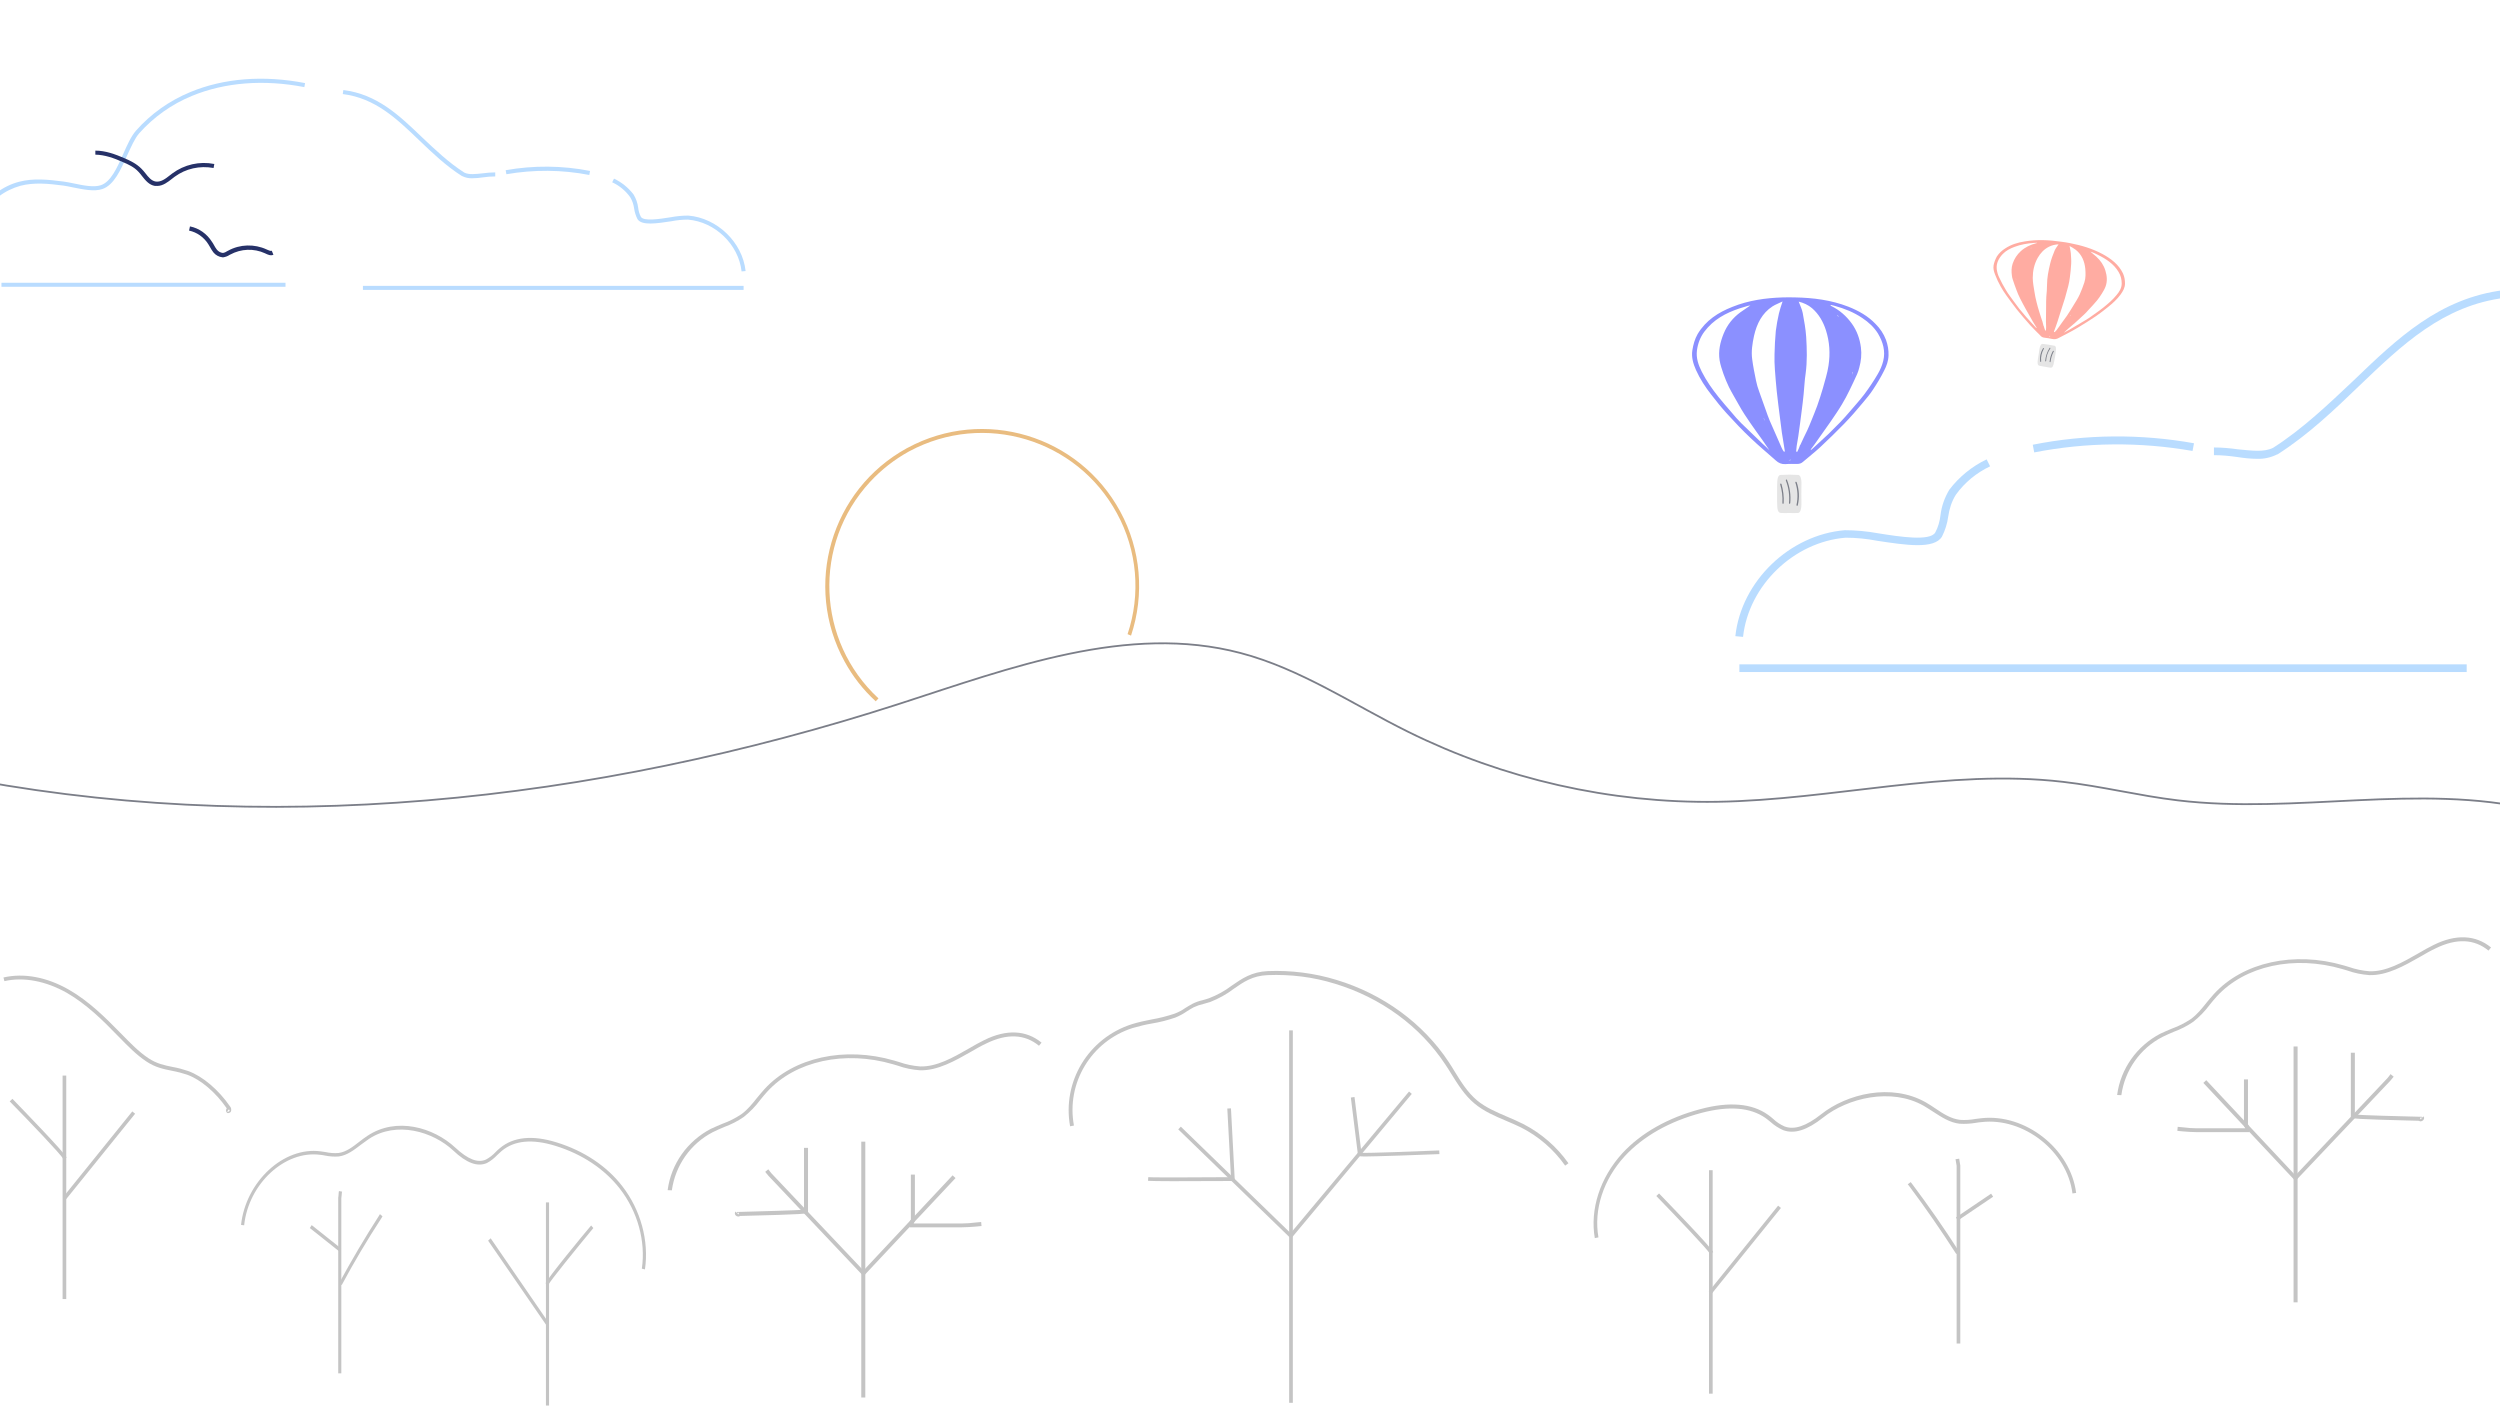<?xml version="1.0" encoding="utf-8"?>
<!-- Generator: Adobe Illustrator 24.2.1, SVG Export Plug-In . SVG Version: 6.00 Build 0)  -->
<svg version="1.1" id="Layer_1" xmlns="http://www.w3.org/2000/svg" xmlns:xlink="http://www.w3.org/1999/xlink" x="0px" y="0px"
	 viewBox="0 0 1366 768" style="enable-background:new 0 0 1366 768;" xml:space="preserve">
<style type="text/css">
	.st0{fill:#C4C4C4;}
	.st1{fill:#263168;}
	.st2{fill:#B9DCFF;}
	.st3{fill:#E9BC80;}
	.st4{fill:none;stroke:#7B7E88;stroke-miterlimit:10;}
	.st5{fill:#8B90FF;}
	.st6{fill:#E5E5E5;}
	.st7{fill:#7B7E88;}
	.st8{fill:#FFACA2;}
</style>
<path class="st0" d="M871.4,676.5l2-0.4c-2.7-15.1,2.7-31.7,14.4-44.4c10-10.8,24.4-19,41.8-23.6c15.1-4,26.9-3,35.1,2.8
	c1,0.7,1.9,1.5,2.8,2.2c2,1.8,4.3,3.3,6.8,4.4c6.1,2.3,13.2,0,21.9-6.9c13.3-10.6,37.1-16.5,54.9-6.4c1.7,1,3.4,2.1,5.1,3.2
	c4.5,2.9,9.1,6,14.5,6.6c3,0.2,6,0,9-0.5c1-0.2,2.1-0.3,3.1-0.4c23-2.6,46.7,16,49.6,39l2-0.3c-3-24-27.7-43.5-51.8-40.8
	c-1.1,0.1-2.1,0.3-3.2,0.4c-2.8,0.5-5.6,0.7-8.4,0.5c-5-0.6-9.2-3.3-13.6-6.3c-1.7-1.1-3.4-2.3-5.2-3.3c-18.8-10.6-43-4.7-57.2,6.6
	c-8.1,6.4-14.6,8.6-19.9,6.6c-2.3-1-4.4-2.4-6.2-4.1c-0.9-0.8-1.9-1.6-2.9-2.3c-8.7-6.2-21.1-7.3-36.8-3.1
	c-17.8,4.7-32.6,13.1-42.8,24.2C874.2,643.6,868.7,660.8,871.4,676.5z"/>
<path class="st0" d="M1159.1,598.4c1.9-13.6,10.2-25.5,22.4-31.8c2-1,4.1-1.9,6.2-2.8c3.8-1.4,7.4-3.2,10.7-5.5
	c3.4-2.7,6.4-5.8,9-9.3c1.3-1.6,2.6-3.2,3.9-4.6c15.3-16.7,42.3-22.6,68.6-14.9c0.9,0.3,1.8,0.5,2.7,0.8c3.9,1.4,7.9,2.2,12,2.5
	c9.7,0.3,19.3-5.2,27.9-10.1c2.9-1.7,5.7-3.3,8.3-4.5c11.4-5.6,21.1-5.2,28.9,1.2l1.4-1.7c-8.4-6.9-19.2-7.4-31.3-1.4
	c-2.7,1.3-5.5,2.9-8.4,4.6c-8.7,5-17.7,10.1-26.7,9.8c-3.9-0.3-7.7-1.1-11.4-2.4l-2.7-0.8c-27.1-7.9-55-1.8-70.9,15.6
	c-1.4,1.5-2.7,3.2-4,4.7c-2.7,3.4-5.3,6.6-8.6,9c-3.2,2.1-6.6,3.9-10.3,5.2c-2.1,0.9-4.3,1.8-6.4,2.8c-12.8,6.7-21.7,19.1-23.6,33.5
	L1159.1,598.4z"/>
<rect x="1253.2" y="571.8" class="st0" width="2.2" height="139.8"/>
<path class="st0" d="M1254.2,645.3l51.8-54.7c0.4-0.4,0.7-0.8,1-1.2s0.6-0.7,0.9-1.1l-1.7-1.4c-0.3,0.4-0.6,0.8-0.9,1.2
	s-0.6,0.7-0.9,1.1l-50.2,53l-48.7-52l-1.6,1.5L1254.2,645.3z"/>
<path class="st0" d="M1200.4,618.6h28.6l0.1-0.9c0.2-1.1-0.1-2.3-0.8-3.3v-24.6h-2.2v25.4l0.2,0.3c0.2,0.3,0.4,0.7,0.5,1h-26.5
	c-2.4,0-4.9-0.2-7.2-0.5l-3.2-0.3l-0.2,2.2l3.1,0.3C1195.4,618.4,1197.9,618.6,1200.4,618.6z"/>
<path class="st0" d="M1322.3,612.7c-0.2-0.1-0.4-0.2-0.6-0.3c-36.5-0.9-36.7-1.2-37.1-2l-0.1-0.2v-35h2.2V609
	c4.1,0.4,22.9,0.9,35.6,1.2h1v0.6l0.8-0.8c0.5,0.4,0.6,1.1,0.2,1.7c-0.4,0.6-1,1-1.7,1C1322.5,612.7,1322.4,612.7,1322.3,612.7z
	 M1323,610.7c-0.1-0.1-0.3-0.1-0.4-0.1c-0.1,0.1-0.2,0.3-0.2,0.4c0,0.2,0,0.5,0.2,0.6l0.7-0.7C1323.2,610.8,1323.1,610.7,1323,610.7
	z"/>
<path class="st0" d="M367.1,650.4c1.9-13.6,10.2-25.5,22.4-31.8c2-1,4.1-1.9,6.2-2.8c3.8-1.4,7.4-3.2,10.7-5.5
	c3.4-2.7,6.4-5.8,9-9.3c1.3-1.6,2.6-3.2,3.9-4.6c15.3-16.7,42.3-22.6,68.6-14.9c0.9,0.3,1.8,0.5,2.7,0.8c3.9,1.4,7.9,2.2,12,2.5
	c9.7,0.3,19.3-5.2,27.9-10.1c2.9-1.7,5.7-3.3,8.3-4.5c11.4-5.6,21.1-5.2,28.9,1.2l1.4-1.7c-8.4-6.9-19.2-7.4-31.3-1.4
	c-2.7,1.3-5.5,2.9-8.4,4.6c-8.7,5-17.7,10.1-26.7,9.8c-3.9-0.3-7.7-1.1-11.4-2.4l-2.7-0.8c-27.1-7.9-55-1.8-70.9,15.6
	c-1.4,1.5-2.7,3.2-4,4.7c-2.7,3.4-5.3,6.6-8.6,9c-3.2,2.1-6.6,3.9-10.3,5.2c-2.1,0.9-4.3,1.8-6.4,2.8c-12.8,6.7-21.7,19.1-23.6,33.5
	L367.1,650.4z"/>
<rect x="470.6" y="623.8" class="st0" width="2.2" height="139.8"/>
<path class="st0" d="M471.8,697.3L420,642.6c-0.4-0.4-0.7-0.8-1-1.2s-0.6-0.7-0.9-1.1l1.7-1.4c0.3,0.4,0.6,0.8,0.9,1.2
	s0.6,0.7,0.9,1.1l50.2,53l48.7-52l1.6,1.5L471.8,697.3z"/>
<path class="st0" d="M525.6,670.6H497l-0.1-0.9c-0.2-1.1,0.1-2.3,0.8-3.3v-24.6h2.2v25.4l-0.2,0.3c-0.2,0.3-0.4,0.7-0.5,1h26.5
	c2.4,0,4.9-0.2,7.2-0.5l3.2-0.3l0.2,2.2l-3.1,0.3C530.6,670.4,528.1,670.6,525.6,670.6z"/>
<path class="st0" d="M403.4,664.7c-0.7,0-1.4-0.4-1.7-1c-0.3-0.6-0.2-1.3,0.2-1.7l0.8,0.8v-0.6h1c12.7-0.3,31.5-0.9,35.6-1.2v-33.8
	h2.2v35l-0.1,0.2c-0.4,0.8-0.5,1.1-37.1,2c-0.2,0.2-0.4,0.3-0.6,0.3C403.7,664.7,403.5,664.7,403.4,664.7z M402.8,662.9l0.7,0.7
	c0.2-0.2,0.2-0.4,0.2-0.6c0-0.2-0.1-0.3-0.2-0.4c-0.2,0-0.3,0-0.4,0.1C402.9,662.7,402.9,662.8,402.8,662.9z"/>
<rect x="704.4" y="563" class="st0" width="2" height="203.5"/>
<polygon class="st0" points="705.4,676.8 771.4,597.7 769.9,596.4 705.2,673.8 645.2,615.6 643.8,617.1 "/>
<path class="st0" d="M640.5,645.4c13.4,0,31.9-0.1,33.1-0.1h1.1l-2.1-39.7l-2,0.1l2,37.5c-6.6,0-41.5,0.3-45.2,0l-0.1,2
	C628.5,645.3,633.9,645.4,640.5,645.4z"/>
<path class="st0" d="M746.1,631.9c3.1,0,8.6-0.2,18.8-0.5c10.8-0.4,21.6-0.8,21.6-0.8l-0.1-2c-15.3,0.6-38.2,1.5-42.5,1.3l-3.8-30.5
	l-2,0.3l3.9,31.5l0.1,0.2C742.4,631.7,742.5,631.9,746.1,631.9z"/>
<rect x="933.8" y="639.4" class="st0" width="2" height="122.1"/>
<rect x="923.6" y="682.4" transform="matrix(0.628 -0.778 0.778 0.628 -177.242 995.7)" class="st0" width="60.3" height="2"/>
<path class="st0" d="M584.7,615.4l2.1-0.4c-4.3-23.3,9.5-46.1,32.1-53.3c3.5-1,7.1-1.9,10.7-2.5c4.3-0.7,8.5-1.8,12.6-3.2
	c2.2-0.9,4.3-2,6.3-3.4c1.2-0.8,2.4-1.5,3.7-2.2c1.7-0.8,3.4-1.4,5.2-1.8c1.2-0.3,2.4-0.7,3.8-1.1c4.6-1.8,9-4.2,12.9-7.2
	c5.3-3.7,10.3-7.2,18.6-7.5c12.4-0.5,24.8,1,36.7,4.7c25.1,7.6,46.5,23.2,60.3,44.1c1.1,1.6,2.2,3.4,3.2,5
	c3.6,5.8,7.3,11.8,12.7,16.3c5.1,4.3,11.2,6.9,17.1,9.4c2.8,1.2,5.7,2.4,8.5,3.8c9.6,4.9,17.8,12,24,20.8l1.8-1.3
	c-6.4-9.1-14.9-16.4-24.8-21.5c-2.8-1.4-5.8-2.7-8.6-3.9c-5.8-2.5-11.8-5-16.6-9c-5.1-4.3-8.7-10.1-12.2-15.8
	c-1-1.7-2.1-3.4-3.2-5.1c-14-21.2-35.9-37.2-61.4-44.9c-12.1-3.7-24.8-5.3-37.4-4.8c-8.9,0.4-14.2,4.1-19.7,7.9
	c-3.8,2.9-8,5.2-12.4,6.9c-1.2,0.4-2.4,0.8-3.6,1.1c-1.9,0.4-3.8,1.1-5.6,2c-1.3,0.7-2.6,1.5-3.9,2.3c-1.8,1.3-3.8,2.3-5.9,3.1
	c-4,1.3-8.1,2.4-12.3,3.1c-3.7,0.7-7.3,1.5-10.9,2.6C594.6,567.2,580.3,591.1,584.7,615.4L584.7,615.4z"/>
<path class="st1" d="M121.6,140.6h0.4c1.2-0.2,2.4-0.6,3.4-1.3l0.4-0.2c5.9-3.2,12.9-3.5,19-0.7l0.2,0.1c1.3,0.6,2.8,1.4,4.4,0.7
	l-0.9-2.2c-0.7,0.3-1.6-0.2-2.6-0.6l-0.2-0.1c-6.7-3.1-14.6-2.9-21.1,0.7l-0.4,0.2c-0.7,0.5-1.6,0.9-2.4,1c-1.3-0.1-2.5-0.8-3.3-1.8
	c-0.6-0.8-1.2-1.7-1.7-2.7c-0.3-0.5-0.6-1.1-1-1.6c-2.7-4.3-7-7.4-12-8.4l-0.5,2.3c4.3,0.9,8.1,3.6,10.5,7.4c0.3,0.5,0.6,1,0.9,1.5
	c0.6,1.1,1.2,2.1,1.9,3C117.8,139.4,119.6,140.4,121.6,140.6z"/>
<rect x="1067.8" y="658.4" transform="matrix(0.828 -0.56 0.56 0.828 -184.117 718.028)" class="st0" width="23.2" height="2"/>
<path class="st0" d="M1069.1,734.1h2v-97.3c-0.1-0.6-0.2-1.2-0.3-1.8c-0.1-0.6-0.2-1.2-0.3-1.9l-2,0.3c0.1,0.6,0.2,1.2,0.3,1.8
	s0.2,1.2,0.3,1.8V734.1z"/>
<path class="st0" d="M1068.9,685.2l1.7-1.1c-8.1-12.7-16.8-25.2-25.8-37.2l-0.8-1l-1.6,1.2l0.8,1
	C1052.2,660.1,1060.8,672.6,1068.9,685.2z"/>
<rect x="198.3" y="156.2" class="st2" width="208" height="2.2"/>
<rect x="0.8" y="154.5" class="st2" width="155.2" height="2.2"/>
<path class="st2" d="M258.1,97.4c2,0,3.9-0.2,5.9-0.5c2.2-0.3,4.4-0.5,6.6-0.5v-2.2c-2.3,0-4.6,0.2-6.8,0.5
	c-3.9,0.4-7.5,0.9-10.1-0.4c-8.6-5.5-15.9-12.5-23-19.2c-12.6-12.1-24.6-23.6-43.1-25.9l-0.3,2.2c17.7,2.2,29.4,13.4,41.8,25.3
	c7.1,6.8,14.5,13.9,23.3,19.5h0.1C254.3,97.1,256.2,97.5,258.1,97.4z"/>
<path class="st2" d="M322,95.6l0.4-2.2c-15.2-3-30.9-3.1-46.1-0.4l0.4,2.2C291.7,92.6,307,92.7,322,95.6z"/>
<path class="st2" d="M405.2,148.3l2.2-0.2c-1.7-15.7-15.5-29-31.3-30.3c-3.2,0-6.4,0.3-9.6,0.9c-6.2,1-14.8,2.3-16.3-0.2
	c-0.8-1.5-1.3-3.2-1.5-5c-0.3-2.6-1.2-5-2.5-7.2c-2.8-3.7-6.5-6.7-10.7-8.7l-1,2c3.9,1.8,7.3,4.6,9.8,8.1c1.2,1.9,1.9,4.1,2.2,6.3
	c0.3,2,0.9,3.9,1.8,5.7c2.3,3.7,10.5,2.4,18.5,1.2c3-0.6,6-0.9,9.1-0.9C390.7,121.2,403.6,133.6,405.2,148.3z"/>
<rect x="950.4" y="363" class="st2" width="397.4" height="4.2"/>
<path class="st2" d="M1244.2,248.3h0.2c16.8-10.7,31-24.3,44.5-37.3c23.7-22.7,46-44.1,79.9-48.3l-0.6-4.2
	c-35.3,4.4-58.3,26.4-82.3,49.5c-13.6,12.8-27.5,26.2-43.9,36.7c-5,2.5-11.8,1.5-19.3,0.8c-4.2-0.6-8.6-1-13-1v4.2
	c4.2,0,8.4,0.4,12.6,1c3.8,0.6,7.5,1,11.3,1C1237.1,250.8,1240.8,250,1244.2,248.3z"/>
<path class="st2" d="M1198,246.4l0.8-4.2c-29-5.2-59-5-88.1,0.8l0.8,4.2C1140.1,241.6,1169.3,241.4,1198,246.4z"/>
<path class="st2" d="M1008.4,293.8c5.9,0,11.7,0.6,17.4,1.7c15.3,2.3,31,4.8,35.3-2.3c1.7-3.4,2.9-7.1,3.4-10.9
	c0.6-4.2,1.9-8.4,4.2-12c4.8-6.7,11.3-12,18.7-15.5l-1.9-3.8c-8,3.8-15.1,9.6-20.4,16.6c-2.5,4.2-4.2,8.8-4.8,13.8
	c-0.4,3.4-1.3,6.7-2.9,9.6c-2.9,4.8-19.3,2.3-31.1,0.4c-6.1-1.1-12.2-1.7-18.3-1.7c-30.2,2.5-56.6,27.9-59.8,57.9l4.2,0.4
	C955.5,319.8,980.2,296.1,1008.4,293.8z"/>
<path class="st2" d="M-0.7,107.4c3.5-2.7,7.6-4.7,11.9-5.9c7.4-1.9,15-1.2,23.4-0.1c1.5,0.2,3.4,0.6,5.3,1c5.5,1.1,11.6,2.4,16,0.9
	c6.3-2.1,10-10.3,13.5-18.2c2.2-4.8,4.2-9.4,6.6-12.2c8-9,17.9-16,28.9-20.5c17.9-7.4,39.2-9.1,61.4-4.8l0.4-2.2
	C144,41,122.3,42.7,104,50.3C92.6,55,82.4,62.2,74.3,71.4c-2.7,3.1-4.8,7.8-7,12.8c-3.3,7.5-6.8,15.2-12.2,17
	c-3.9,1.3-9.7,0.1-14.9-1c-2-0.4-3.9-0.8-5.5-1c-8.6-1.1-16.4-1.9-24.2,0.1c-4.6,1.2-8.9,3.3-12.7,6.3L-0.7,107.4z"/>
<path class="st1" d="M85.9,101.6c3.1,0,5.8-2.1,8.2-4c0.4-0.3,0.9-0.7,1.3-1c6.1-4.5,13.8-6.2,21.3-4.8l0.4-2.2
	c-8.1-1.6-16.4,0.3-23,5.2l-1.3,1c-2.4,1.9-4.9,3.8-7.7,3.4c-2.4-0.4-4-2.4-5.7-4.6c-0.7-0.9-1.4-1.7-2.2-2.5
	c-2.7-2.7-6.2-4.4-9.3-5.7c-4.9-2.1-10.2-4.1-15.8-4.1v2.2c5.2,0.1,10.2,1.9,14.9,4c3.1,1.3,6.3,2.8,8.6,5.3c0.7,0.7,1.3,1.5,2,2.4
	c1.9,2.4,3.9,4.9,7.1,5.4C85.1,101.5,85.5,101.6,85.9,101.6z"/>
<path class="st3" d="M618,347.3c7.5-22.5,5.4-47-5.9-67.8c-22.6-41.7-74.5-57.3-116.2-34.8l-0.4,0.2c-41.5,22.8-56.8,75-34,116.6
	c4.5,8.2,10.1,15.4,17,21.7l1.5-1.6c-33.9-31.4-36-84.3-4.6-118.3c6.2-6.7,13.3-12.2,21.2-16.6l0.4-0.2c40.7-21.8,91.3-6.6,113.3,34
	c11.1,20.3,13.1,44.2,5.8,66L618,347.3z"/>
<path class="st0" d="M123.8,607.7c-0.5-0.6-0.4-1.5,0.1-2.1l0,0c-6.1-8.8-14.2-15.7-21.7-18.4c-2.7-0.9-5.4-1.6-8.1-2.1
	c-4.5-0.9-9.2-1.8-14.1-5.1c-5.6-3.7-10.3-8.6-14.9-13.3l-0.8-0.8c-8.2-8.5-17.1-17.2-27.6-23.3c-11.6-6.6-23.8-8.9-34.3-6.5l-0.5-2
	c11.1-2.6,23.8-0.2,35.8,6.7c10.8,6.2,19.8,15.1,28.1,23.6l0.8,0.8c4.5,4.6,9.1,9.4,14.5,13c4.5,3,8.8,3.9,13.3,4.8
	c2.9,0.5,5.7,1.3,8.4,2.2c8,2.9,16.6,10.2,23,19.5c0.5,0.6,0.6,1.4,0.5,2.2c-0.1,0.5-0.4,0.9-0.9,1.1c-0.2,0.1-0.4,0.2-0.7,0.2
	C124.4,608.3,124,608.1,123.8,607.7z M124.1,607.3c0.3,0.2,0.8,0.2,1.1-0.1c0,0,0.4-0.4,0.2-0.7c-0.1-0.1-0.3-0.3-0.4-0.3
	L124.1,607.3z"/>
<path class="st0" d="M934.2,684.9l1.9-0.7c-0.9-2.5-24.8-27.1-29.6-32.1l-1.5,1.4C915.8,664.6,933.3,683,934.2,684.9z"/>
<path class="st0" d="M352.4,693.6l-1.7-0.4c2.2-14.9-2.3-31.3-12.1-43.8c-8.4-10.7-20.5-18.8-35.1-23.3c-12.6-3.9-22.5-3-29.4,2.8
	c-0.8,0.7-1.6,1.4-2.4,2.2c-1.7,1.8-3.6,3.3-5.7,4.4c-5.1,2.2-11.1,0-18.3-6.8c-11.2-10.5-31.1-16.3-46.1-6.4
	c-1.4,1-2.9,2.1-4.3,3.1c-3.8,2.9-7.6,5.9-12.2,6.5c-2.5,0.2-5,0-7.5-0.5c-0.9-0.2-1.7-0.3-2.6-0.4c-19.3-2.6-39.2,15.8-41.6,38.5
	l-1.7-0.2c2.6-23.7,23.3-42.9,43.5-40.2c0.9,0.1,1.8,0.3,2.7,0.4c2.3,0.5,4.7,0.7,7.1,0.5c4.2-0.6,7.7-3.3,11.4-6.2
	c1.4-1.1,2.9-2.2,4.4-3.2c15.8-10.5,36.1-4.6,48,6.5c6.8,6.3,12.2,8.5,16.7,6.5c1.9-1,3.7-2.4,5.2-4c0.8-0.8,1.6-1.6,2.5-2.3
	c7.3-6.1,17.7-7.2,30.9-3.1c14.9,4.6,27.4,12.9,35.9,23.9C350.1,661.1,354.7,678.1,352.4,693.6z"/>
<rect x="298.3" y="657" class="st0" width="1.7" height="120.5"/>
<polygon class="st0" points="266.7,677.9 268.1,676.6 299.9,722.9 298.6,724.2 "/>
<polygon class="st0" points="169.3,671 170.3,669.4 186.4,682.2 185.4,683.8 "/>
<path class="st0" d="M186.5,750.4h-1.7v-96c0.1-0.6,0.2-1.2,0.2-1.8s0.1-1.2,0.2-1.8l1.7,0.3c-0.1,0.6-0.2,1.2-0.2,1.8
	c-0.1,0.6-0.1,1.2-0.2,1.8V750.4z"/>
<path class="st0" d="M186.7,702.2l-1.4-1.1c6.8-12.5,14.1-24.9,21.7-36.7l0.6-1l1.4,1.2l-0.6,1C200.7,677.4,193.4,689.7,186.7,702.2
	z"/>
<path class="st0" d="M299.7,701.9l-1.6-0.7c0.8-2.5,20.8-26.8,24.9-31.6l1.2,1.4C315.2,681.9,300.5,700,299.7,701.9z"/>
<rect x="34.2" y="587.7" class="st0" width="2" height="122.1"/>
<rect x="23.9" y="630.7" transform="matrix(0.628 -0.778 0.778 0.628 -471.282 276.711)" class="st0" width="60.3" height="2"/>
<path class="st0" d="M34.5,633.2l1.9-0.7c-0.9-2.5-24.8-27.1-29.6-32.1l-1.5,1.4C16.2,612.9,33.7,631.2,34.5,633.2z"/>
<path class="st4" d="M-28.8,423.3c172.3,35.1,353,15.3,520.4-38.8c60.6-19.6,124.6-43.9,186.2-27.7c32.7,8.6,61.2,28,91.5,43
	c52.2,25.9,110.7,39.2,169,38.3c63.2-1,126.1-18.2,188.9-10.9c21,2.4,41.6,7.6,62.6,10.1c64.8,7.8,131.6-9.6,195.1,5.2"/>
<path class="st5" d="M1030.5,185.7c-1.3-3.4-3.2-6.2-5.7-8.7c-4.2-4.4-9.3-7.2-14.8-9.4c-9.5-3.7-19.3-4.9-29.3-5.1
	c-2.2,0-4.4-0.1-6.5,0c-9.5,0.3-18.8,1.6-27.7,5.2c-7.6,3-14.4,7.3-18.9,14.8c-1.6,2.8-2.4,5.8-2.9,8.9c-0.6,3.8,0.5,7.4,2,10.8
	c2.2,4.9,5.1,9.3,8.3,13.4c2.7,3.5,5.5,7,8.5,10.3c4.3,4.7,8.6,9.3,13.2,13.6c4.4,4.2,9.1,8.1,13.6,12.1c1.5,1.4,3.2,2.1,5.2,2
	c2.2-0.2,4.4-0.1,6.5-0.1c1.2,0,2.2-0.3,3.1-1.1c3.1-2.7,6.4-5.2,9.4-8c4.5-4.2,8.8-8.4,13.1-12.8c3.6-3.7,7-7.6,10.3-11.6
	c1.9-2.3,3.9-4.6,5.5-7.1c2.2-3.3,4.3-6.8,6.1-10.4c1.3-2.5,2.3-5.2,2.4-8.3C1032,191.3,1031.5,188.5,1030.5,185.7z M962.9,242.3
	c-3.8-3.6-7.6-7.3-11.4-11c-1.9-1.9-3.7-3.9-5.4-6c-2.4-2.8-4.9-5.6-7.2-8.5c-3.4-4.3-6.6-8.8-9.1-13.8c-1.8-3.6-3.1-7.3-2.6-11.5
	c0.5-3.8,1.8-7.2,4-10.2c5-6.7,11.8-10.3,19.3-12.8c1.5-0.5,3.1-0.9,4.6-1.4c0.3-0.1,0.7-0.1,1.3-0.2c-2,1.4-3.7,2.5-5.4,3.7
	c-4.1,3-7.2,6.8-9.2,11.7c-1.9,4.7-3,9.5-2.2,14.6c0.4,2.5,1.3,5,2.1,7.4c0.9,2.5,1.9,4.9,3,7.2c1.7,3.4,3.7,6.6,5.5,9.9
	c1,1.7,1.9,3.4,3,5c2,3,4,6,6.1,8.9c2.5,3.5,5.1,7,7.5,10.7C965.6,244.7,964.2,243.5,962.9,242.3z M963.7,228.7
	c0-0.1,0.1-0.1,0.1-0.2c0.1,0.3,0.2,0.6,0.4,0.9c0.1,0.2,0.2,0.5,0.3,0.7C964.2,229.6,964,229.2,963.7,228.7z M975.1,246.8
	c-0.1,0-0.2,0.1-0.3,0.1c-0.5-0.7-1-1.4-1.3-2.2c-1.1-2.4-2.1-4.9-3.2-7.3c-1.1-2.5-2.2-5-3.3-7.5c-0.8-1.9-1.5-3.9-2.2-5.9
	c-1.2-3.4-2.4-6.7-3.6-10.1c-0.7-1.9-1.3-3.9-1.7-5.9c-0.8-3.9-1.6-7.8-2.1-11.7c-0.6-4.3,0.1-8.6,1-12.8
	c1.5-6.6,4.4-12.4,10.1-16.1c1.7-1.1,3.6-1.7,5.5-2.7c-0.8,2.4-1.5,4.5-2,6.6c-0.7,3.1-1.3,6.3-1.7,9.5c-0.4,4.2-0.6,8.5-0.7,12.7
	c-0.1,2.8,0,5.7,0.2,8.5c0.3,3.9,0.6,7.8,1,11.7c0.5,4.7,1.1,9.3,1.7,14c0.4,2.9,0.7,5.7,1.1,8.6c0.5,3.4,1.1,6.7,1.6,10
	C975.1,246.4,975.1,246.6,975.1,246.8z M978.3,251.5c-0.4,0-0.8,0-1.1,0l0,0c0.4,0,0.8-0.2,1.2-0.4
	C978.3,251.2,978.3,251.4,978.3,251.5z M983.8,242.9c-0.3,0.3-0.5,0.8-0.6,1.3c-0.1,0.3-0.3,0.7-0.4,1c-0.3,0.6-0.5,1.1-0.8,1.7
	l-0.6-0.2c0.1-1,0.2-2,0.3-3c0.3-1.8,0.6-3.6,0.9-5.4c0.7-4.8,1.3-9.6,1.9-14.3c0.4-2.9,0.7-5.7,1-8.6c0.4-3.7,0.5-7.5,1.1-11.3
	c0.9-6.7,0.7-13.3,0.3-20c-0.3-4.4-1.1-8.8-1.9-13.1c-0.4-2.1-1.4-4-2.2-6.2c2.7,0.7,5.2,1.8,7.3,3.6c3.7,3.2,6.1,7.4,7.6,12.1
	c2,6.3,2.4,12.7,1.4,19.2c-0.6,4.2-2,8.4-3.1,12.5c-0.9,3.2-2,6.4-3.1,9.6c-1,2.7-2.1,5.4-3.2,8.1c-0.7,1.7-1.4,3.5-2.2,5.2
	C986.1,237.8,985,240.4,983.8,242.9z M1029,197.2c-0.6,2.5-1.7,5-3,7.2c-2.2,3.8-4.7,7.5-7.3,11c-2.5,3.3-5.3,6.3-7.9,9.4
	c-1.7,2-3.4,3.9-5.2,5.8c-2.2,2.2-4.4,4.4-6.6,6.6c-3,2.8-6,5.6-9.1,8.4c-0.1,0.1-0.3,0.2-0.6,0.1c1.3-1.7,2.6-3.4,3.8-5.2
	c2.4-3.4,4.8-6.8,7.2-10.2c2.1-3.1,4.2-6.1,6.1-9.3c1.5-2.5,2.9-5.1,4.2-7.8c1.4-2.9,2.8-5.8,4.1-8.7c0.5-1.1,0.9-2.4,1.2-3.6
	c1-3.6,1.4-7.3,0.9-11.1c-0.6-4.7-2.2-9.1-4.9-12.9c-3-4.2-6.8-7.5-11.3-9.7c-0.1-0.1-0.2-0.2-0.4-0.3c0-0.1,0.1-0.2,0.1-0.3
	c0.7,0.2,1.4,0.3,2.1,0.5c5.4,1.5,10.5,3.5,15.2,6.7c3.3,2.2,6.3,4.9,8.5,8.4C1028.9,186.9,1030.3,191.9,1029,197.2z M1003.7,172
	c0.3,0.2,0.6,0.5,0.9,0.8c-0.1,0.1-0.2,0.1-0.2,0.2c-0.2-0.3-0.4-0.5-0.6-0.8C1003.8,172,1003.7,172,1003.7,172z M1011.9,204.8
	c0.2-0.5,0.3-1,0.4-1.5c0.1,0,0.2-0.1,0.2-0.1C1012.4,203.7,1012.2,204.3,1011.9,204.8z"/>
<path class="st6" d="M982.5,259.5c-3.2-0.2-6.4-0.2-9.6,0c-1.4,0.1-1.9,2-1.9,6.3c0,2.7,0,5.5,0,8.2c0,4.8,0.5,6.2,2.2,6.3
	c1.5,0.1,3,0,4.4,0l0,0c1.6,0,3.2,0.1,4.8,0c1.2-0.1,2-1.8,1.9-5.9c0-3-0.1-6,0-9C984.5,261.4,983.7,259.6,982.5,259.5z"/>
<path class="st7" d="M973.4,264.5c-0.1-0.5-0.9-0.3-0.7,0.2c1,3.3,1.4,6.7,1.2,10.2c0,0.5,0.7,0.5,0.7,0
	C974.8,271.4,974.4,267.9,973.4,264.5z"/>
<path class="st7" d="M976.4,262.2c-0.2-0.5-0.8-0.1-0.6,0.4c1.5,3.8,2.1,8.1,1.7,12.3c-0.1,0.5,0.7,0.5,0.7,0
	C978.6,270.6,978,266.2,976.4,262.2z"/>
<path class="st7" d="M981.7,263.5c-0.2-0.5-0.9-0.3-0.7,0.2c1.3,3.9,1.5,8.2,0.6,12.2c-0.1,0.5,0.6,0.7,0.7,0.2
	C983.3,272,983.1,267.5,981.7,263.5z"/>
<path class="st8" d="M1089.3,145c-0.3,1.8,0.2,3.4,0.8,5c0.9,2.3,1.9,4.5,3.1,6.6c0.9,1.6,1.9,3.2,3,4.7c1.9,2.6,3.8,5.3,5.8,7.8
	c2.4,3,4.9,5.9,7.5,8.8c1.7,1.9,3.7,3.7,5.5,5.6c0.5,0.6,1.2,0.9,2,1c1.5,0.2,2.9,0.4,4.3,0.7s2.5,0.1,3.7-0.6
	c3.4-1.8,6.9-3.5,10.2-5.5c3.4-2,6.8-4.2,10.1-6.4c2.3-1.6,4.5-3.3,6.6-5c2.5-2,4.9-4.2,6.8-6.8c1.3-1.8,2.4-3.7,2.4-6
	c0-1.9-0.3-3.7-1.1-5.5c-2.3-4.8-6.4-8-11.2-10.6c-5.6-3-11.7-4.8-18-6c-1.4-0.3-2.9-0.5-4.4-0.7c-6.7-1-13.4-1.3-20-0.2
	c-3.9,0.6-7.5,1.7-10.7,3.8c-1.9,1.2-3.4,2.6-4.6,4.4C1090.2,141.8,1089.6,143.3,1089.3,145z M1127.7,181.8c1.9-1.9,4-3.6,6-5.3
	c1.7-1.5,3.3-3,4.9-4.5c0.9-0.8,1.7-1.7,2.5-2.6c1.6-1.7,3.2-3.4,4.6-5.1c1-1.2,1.9-2.5,2.7-3.8c0.8-1.3,1.6-2.6,2.1-4
	c1-2.8,0.8-5.7-0.1-8.6c-0.9-3-2.6-5.5-5-7.7c-1-0.9-2-1.7-3.2-2.7c0.4,0.1,0.7,0.2,0.9,0.3c1,0.4,2,0.8,2.9,1.3
	c4.7,2.3,9,5.1,11.6,9.5c1.2,2,1.7,4.1,1.7,6.3c0,2.5-1.3,4.5-2.8,6.3c-2.1,2.6-4.7,4.8-7.3,6.9c-1.8,1.4-3.7,2.8-5.6,4.1
	c-1.4,1-2.7,2-4.2,2.8c-2.8,1.7-5.7,3.4-8.6,5.1C1129.8,180.7,1128.7,181.2,1127.7,181.8z M1130.9,173c0.1-0.1,0.2-0.2,0.2-0.4
	c0.1-0.2,0.2-0.3,0.3-0.5c0,0,0,0.1,0.1,0.1C1131.3,172.5,1131.1,172.7,1130.9,173z M1122.3,181.1c0.7-1.9,1.4-3.7,2-5.6
	c0.5-1.6,1-3.2,1.5-4.8c0.8-2.6,1.7-5.2,2.5-7.8c0.6-2.2,1.2-4.4,1.8-6.6c0.4-1.6,0.7-3.2,0.9-4.9c0.3-2.5,0.6-4.9,0.7-7.4
	c0.1-1.9-0.1-3.8-0.2-5.6c-0.1-1.3-0.4-2.5-0.7-4c1.2,0.7,2.4,1.3,3.4,2.1c3.4,2.7,4.8,6.4,5.2,10.3c0.2,2.5,0.3,5.1-0.5,7.5
	c-0.7,2.2-1.6,4.4-2.5,6.5c-0.5,1.1-1.1,2.2-1.7,3.2c-1.1,1.8-2.2,3.6-3.3,5.4c-0.7,1.1-1.3,2.1-2,3.1c-0.9,1.3-1.9,2.6-2.9,4
	c-0.9,1.3-1.8,2.6-2.8,3.9c-0.3,0.4-0.7,0.8-1.1,1.1c-0.1,0-0.1-0.1-0.2-0.1C1122.3,181.3,1122.3,181.2,1122.3,181.1z M1119.7,183.5
	c0.2,0.2,0.5,0.3,0.7,0.4l0,0c-0.3,0-0.5-0.1-0.8-0.1C1119.7,183.7,1119.7,183.6,1119.7,183.5z M1115.2,173.4
	c-0.3-1.1-0.7-2.1-1-3.2c-0.5-1.7-1-3.3-1.4-5c-0.5-1.9-0.9-3.9-1.2-5.9c-0.4-2.5-0.9-5-0.9-7.5c0-3.8,0.8-7.5,2.7-10.9
	c1.5-2.6,3.4-4.7,6.2-6.1c1.6-0.8,3.3-1.2,5.2-1.3c-0.8,1.2-1.6,2.2-2.1,3.3c-1,2.4-1.9,4.8-2.5,7.3c-0.9,3.8-1.7,7.6-1.7,11.5
	c0,2.2-0.2,4.4-0.4,6.6c-0.1,1.7-0.1,3.4-0.1,5c0,2.8-0.1,5.6-0.1,8.4c0,1.1,0.1,2.1,0.1,3.2c0,0.6-0.1,1.2-0.1,1.8h-0.4
	c-0.1-0.4-0.2-0.7-0.4-1.1c-0.1-0.2-0.1-0.4-0.2-0.6c0-0.3-0.1-0.6-0.3-0.8C1116.3,176.6,1115.8,175,1115.2,173.4z M1094.3,138.8
	c1.7-1.8,4-3,6.4-3.9c3.4-1.3,7-1.9,10.8-2.2c0.5,0,1,0,1.4-0.1c0,0.1,0,0.1,0,0.2c-0.1,0-0.2,0.1-0.3,0.1c-3.2,0.8-6.1,2.2-8.4,4.3
	c-2.1,1.9-3.6,4.2-4.5,6.9c-0.7,2.1-0.7,4.3-0.4,6.5c0.1,0.7,0.2,1.5,0.5,2.2c0.6,1.8,1.2,3.6,1.9,5.4c0.6,1.7,1.3,3.3,2.1,4.9
	c1,2,2.1,4,3.2,6c1.2,2.2,2.5,4.4,3.8,6.7c0.7,1.1,1.4,2.3,2.1,3.4c-0.2,0-0.3-0.1-0.4-0.1c-1.8-1.9-3.5-3.9-5.3-5.8
	c-1.3-1.5-2.6-3-3.8-4.5c-1-1.3-2-2.6-2.9-3.9c-1.5-2.1-3.1-4.1-4.4-6.3c-1.4-2.3-2.7-4.7-3.8-7.1c-0.7-1.4-1.1-3-1.3-4.5
	C1090.7,143.8,1092.1,141.1,1094.3,138.8z M1110.2,135.3c-0.2,0.1-0.3,0.3-0.5,0.4l-0.1-0.1C1109.8,135.5,1110,135.4,1110.2,135.3
	L1110.2,135.3z M1101.4,152.2l0.1,0.1c0.1,0.3,0.1,0.6,0.2,0.9C1101.6,152.9,1101.5,152.6,1101.4,152.2z"/>
<path class="st6" d="M1116.1,187.9c2.1,0.2,4.3,0.6,6.4,1c0.9,0.2,1.1,1.3,0.7,3.9c-0.2,1.6-0.5,3.1-0.8,4.7c-0.5,2.7-0.9,3.5-2,3.4
	c-1-0.1-2-0.3-3-0.5l0,0c-1.1-0.2-2.2-0.3-3.2-0.6c-0.8-0.2-1.1-1.3-0.7-3.6c0.3-1.7,0.6-3.4,0.8-5.2
	C1114.6,188.8,1115.4,187.8,1116.1,187.9z"/>
<path class="st7" d="M1121.7,191.8c0.1-0.3,0.6-0.1,0.5,0.2c-1,1.8-1.5,3.7-1.8,5.7c0,0.3-0.5,0.2-0.5-0.1
	C1120.1,195.6,1120.7,193.6,1121.7,191.8z"/>
<path class="st7" d="M1119.9,190.1c0.2-0.3,0.6,0.1,0.4,0.3c-1.4,2-2.2,4.4-2.3,6.9c0,0.3-0.5,0.2-0.5-0.1
	C1117.7,194.7,1118.5,192.3,1119.9,190.1z"/>
<path class="st7" d="M1116.3,190.3c0.2-0.3,0.6-0.1,0.5,0.2c-1.2,2.1-1.8,4.5-1.5,7c0,0.3-0.5,0.4-0.5,0
	C1114.4,195,1115,192.4,1116.3,190.3z"/>
</svg>
